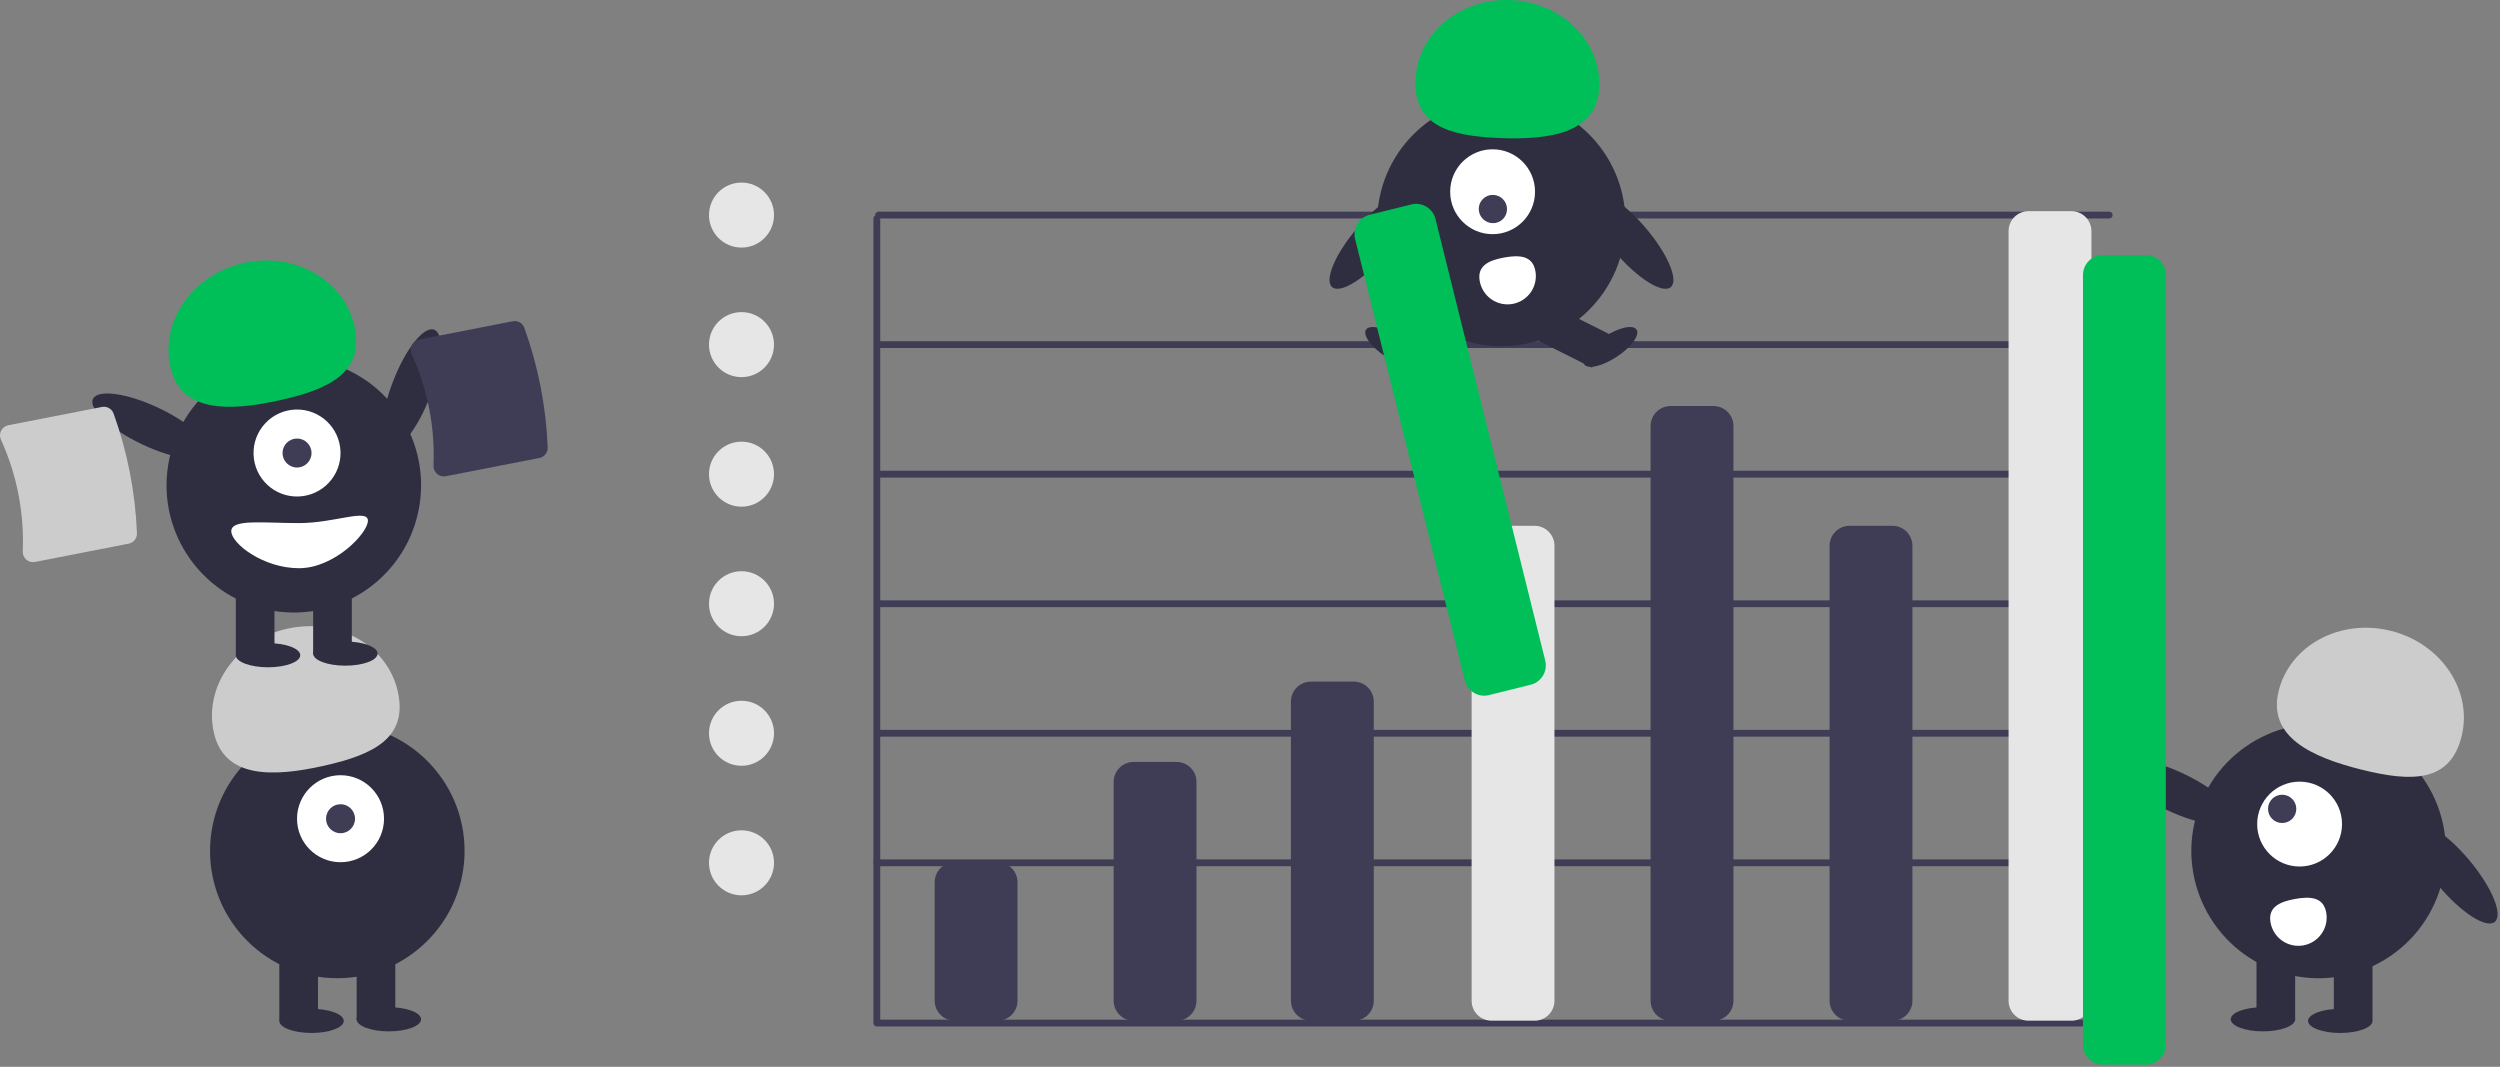 <svg width="846" height="361" viewBox="0 0 846 361" fill="none" xmlns="http://www.w3.org/2000/svg">
<rect x="0" y="0" width="846" height="361" fill="#808080" stroke="none"/>
<g clip-path="url(#clip0)">
<path d="M713.193 347.354H296.717C296.411 347.354 296.117 347.232 295.901 347.016C295.685 346.799 295.563 346.506 295.563 346.2V73.933C295.564 73.627 295.686 73.335 295.902 73.119C296.118 72.903 296.411 72.782 296.717 72.782C297.022 72.782 297.315 72.903 297.531 73.119C297.747 73.335 297.869 73.627 297.87 73.933V345.046H713.193C713.499 345.047 713.791 345.169 714.007 345.385C714.222 345.602 714.344 345.894 714.344 346.2C714.344 346.505 714.222 346.798 714.007 347.014C713.791 347.231 713.499 347.353 713.193 347.354Z" fill="#3F3D56"/>
<path d="M713.193 293.131H296.717C296.411 293.13 296.119 293.008 295.903 292.792C295.687 292.575 295.566 292.283 295.566 291.977C295.566 291.672 295.687 291.379 295.903 291.163C296.119 290.946 296.411 290.824 296.717 290.823H713.193C713.499 290.824 713.791 290.946 714.007 291.163C714.222 291.379 714.344 291.672 714.344 291.977C714.344 292.283 714.222 292.575 714.007 292.792C713.791 293.008 713.499 293.13 713.193 293.131Z" fill="#3F3D56"/>
<path d="M713.77 249.291H297.293C296.987 249.291 296.694 249.17 296.478 248.953C296.261 248.737 296.14 248.443 296.14 248.137C296.14 247.832 296.261 247.538 296.478 247.322C296.694 247.105 296.987 246.984 297.293 246.984H713.77C714.075 246.985 714.368 247.107 714.584 247.323C714.799 247.539 714.92 247.832 714.92 248.137C714.92 248.443 714.799 248.736 714.584 248.952C714.368 249.168 714.075 249.29 713.77 249.291Z" fill="#3F3D56"/>
<path d="M713.77 205.452H297.293C296.988 205.451 296.695 205.329 296.48 205.112C296.264 204.896 296.143 204.603 296.143 204.298C296.143 203.992 296.264 203.7 296.48 203.483C296.695 203.267 296.988 203.145 297.293 203.144H713.77C714.075 203.145 714.368 203.267 714.584 203.483C714.799 203.7 714.92 203.992 714.92 204.298C714.92 204.603 714.799 204.896 714.584 205.112C714.368 205.329 714.075 205.451 713.77 205.452Z" fill="#3F3D56"/>
<path d="M713.77 161.612H297.293C296.987 161.612 296.694 161.49 296.478 161.274C296.261 161.058 296.14 160.764 296.14 160.458C296.14 160.152 296.261 159.859 296.478 159.642C296.694 159.426 296.987 159.305 297.293 159.305H713.77C714.076 159.305 714.37 159.426 714.586 159.642C714.802 159.859 714.924 160.152 714.924 160.458C714.924 160.764 714.802 161.058 714.586 161.274C714.37 161.49 714.076 161.612 713.77 161.612Z" fill="#3F3D56"/>
<path d="M713.77 117.772H297.293C296.987 117.772 296.694 117.651 296.478 117.434C296.261 117.218 296.14 116.925 296.14 116.619C296.14 116.313 296.261 116.019 296.478 115.803C296.694 115.586 296.987 115.465 297.293 115.465H713.77C714.076 115.465 714.37 115.586 714.586 115.803C714.802 116.019 714.924 116.313 714.924 116.619C714.924 116.925 714.802 117.218 714.586 117.434C714.37 117.651 714.076 117.772 713.77 117.772Z" fill="#3F3D56"/>
<path d="M713.77 73.933H297.293C296.988 73.932 296.695 73.81 296.48 73.594C296.264 73.377 296.143 73.084 296.143 72.779C296.143 72.474 296.264 72.181 296.48 71.964C296.695 71.748 296.988 71.626 297.293 71.625H713.77C714.075 71.626 714.368 71.748 714.584 71.964C714.799 72.181 714.92 72.474 714.92 72.779C714.92 73.084 714.799 73.377 714.584 73.594C714.368 73.81 714.075 73.932 713.77 73.933Z" fill="#3F3D56"/>
<path d="M337.581 345.405H323.038C321.249 345.403 319.535 344.692 318.271 343.428C317.006 342.163 316.295 340.449 316.293 338.66V298.55C316.295 296.761 317.006 295.047 318.271 293.782C319.535 292.518 321.249 291.807 323.038 291.805H337.581C339.369 291.807 341.084 292.518 342.348 293.782C343.613 295.047 344.324 296.761 344.326 298.55V338.66C344.324 340.449 343.613 342.163 342.348 343.428C341.084 344.692 339.369 345.403 337.581 345.405Z" fill="#3F3D56"/>
<path d="M398.149 345.405H383.606C381.817 345.403 380.103 344.692 378.838 343.428C377.574 342.163 376.863 340.449 376.861 338.66V264.587C376.863 262.799 377.574 261.084 378.838 259.82C380.103 258.555 381.817 257.844 383.606 257.842H398.149C399.937 257.844 401.652 258.555 402.916 259.82C404.181 261.084 404.892 262.799 404.894 264.587V338.66C404.892 340.449 404.181 342.163 402.916 343.428C401.652 344.692 399.937 345.403 398.149 345.405Z" fill="#3F3D56"/>
<path d="M519.285 345.405H504.742C502.953 345.403 501.239 344.692 499.974 343.428C498.71 342.163 497.999 340.449 497.997 338.66V184.672C497.999 182.884 498.71 181.169 499.974 179.905C501.239 178.641 502.953 177.929 504.742 177.927H519.285C521.073 177.929 522.788 178.641 524.052 179.905C525.316 181.169 526.028 182.884 526.03 184.672V338.66C526.028 340.449 525.316 342.163 524.052 343.428C522.788 344.692 521.073 345.403 519.285 345.405Z" fill="#E6E6E6"/>
<path d="M458.14 345.405H443.597C441.808 345.403 440.094 344.692 438.83 343.428C437.565 342.163 436.854 340.449 436.852 338.66V237.405C436.854 235.617 437.565 233.902 438.83 232.638C440.094 231.373 441.808 230.662 443.597 230.66H458.14C459.928 230.662 461.643 231.373 462.907 232.638C464.172 233.902 464.883 235.617 464.885 237.405V338.66C464.883 340.449 464.172 342.163 462.907 343.428C461.643 344.692 459.928 345.403 458.14 345.405Z" fill="#3F3D56"/>
<path d="M579.853 345.405H565.309C563.521 345.403 561.807 344.692 560.542 343.428C559.278 342.163 558.566 340.449 558.564 338.66V144.144C558.566 142.356 559.278 140.641 560.542 139.377C561.807 138.112 563.521 137.401 565.309 137.399H579.853C581.641 137.401 583.356 138.112 584.62 139.377C585.885 140.641 586.596 142.356 586.598 144.144V338.66C586.596 340.449 585.885 342.163 584.62 343.428C583.356 344.692 581.641 345.403 579.853 345.405Z" fill="#3F3D56"/>
<path d="M640.421 345.405H625.877C624.089 345.403 622.375 344.692 621.11 343.428C619.846 342.163 619.134 340.449 619.132 338.66V184.672C619.134 182.884 619.846 181.169 621.11 179.905C622.375 178.641 624.089 177.929 625.877 177.927H640.421C642.209 177.929 643.924 178.641 645.188 179.905C646.453 181.169 647.164 182.884 647.166 184.672V338.66C647.164 340.449 646.453 342.163 645.188 343.428C643.924 344.692 642.209 345.403 640.421 345.405Z" fill="#3F3D56"/>
<path d="M700.989 345.405H686.445C684.657 345.403 682.943 344.692 681.678 343.428C680.414 342.163 679.702 340.449 679.7 338.66V78.198C679.702 76.409 680.414 74.695 681.678 73.43C682.943 72.166 684.657 71.455 686.445 71.453H700.989C702.777 71.455 704.491 72.166 705.756 73.43C707.02 74.695 707.732 76.409 707.734 78.198V338.66C707.732 340.449 707.02 342.163 705.756 343.428C704.491 344.692 702.777 345.403 700.989 345.405Z" fill="#E6E6E6"/>
<path d="M508.038 117.171C531.241 117.171 550.05 98.361 550.05 75.159C550.05 51.956 531.241 33.146 508.038 33.146C484.835 33.146 466.025 51.956 466.025 75.159C466.025 98.361 484.835 117.171 508.038 117.171Z" fill="#2F2E41"/>
<path d="M492.062 102.761L471.615 113.001L477.33 124.413L497.777 114.173L492.062 102.761Z" fill="#2F2E41"/>
<path d="M480.026 123.255C481.238 121.416 478.246 117.303 473.342 114.07C468.438 110.837 463.479 109.706 462.267 111.545C461.054 113.384 464.047 117.496 468.951 120.73C473.855 123.963 478.813 125.094 480.026 123.255Z" fill="#2F2E41"/>
<path d="M524.014 102.761L518.299 114.173L538.746 124.413L544.461 113.001L524.014 102.761Z" fill="#2F2E41"/>
<path d="M547.125 120.73C552.029 117.496 555.022 113.384 553.809 111.545C552.597 109.706 547.638 110.836 542.734 114.07C537.83 117.303 534.837 121.416 536.05 123.255C537.262 125.094 542.221 123.963 547.125 120.73Z" fill="#2F2E41"/>
<path d="M505.097 79.241C513.027 79.241 519.455 72.812 519.455 64.882C519.455 56.952 513.027 50.524 505.097 50.524C497.167 50.524 490.738 56.952 490.738 64.882C490.738 72.812 497.167 79.241 505.097 79.241Z" fill="white"/>
<path d="M508.589 74.13C510.451 72.268 510.44 69.24 508.565 67.365C506.691 65.491 503.662 65.48 501.801 67.341C499.94 69.203 499.95 72.231 501.825 74.106C503.699 75.98 506.728 75.991 508.589 74.13Z" fill="#3F3D56"/>
<path d="M541.18 29.454C541.811 13.9 528.407 0.726 511.239 0.029C494.071 -0.668 479.642 11.375 479.01 26.928C478.378 42.482 490.312 46.016 507.48 46.713C524.647 47.411 540.548 45.007 541.18 29.454Z" fill="#00BF59"/>
<path d="M565.397 97.158C568.16 94.785 564.274 85.726 556.717 76.924C549.161 68.121 540.794 62.908 538.031 65.281C535.268 67.653 539.153 76.712 546.71 85.515C554.267 94.317 562.633 99.53 565.397 97.158Z" fill="#2F2E41"/>
<path d="M469.483 85.515C477.04 76.712 480.926 67.653 478.162 65.281C475.399 62.908 467.033 68.121 459.476 76.924C451.919 85.726 448.033 94.785 450.797 97.158C453.56 99.53 461.926 94.317 469.483 85.515Z" fill="#2F2E41"/>
<path d="M519.577 91.715C519.802 92.952 519.781 94.221 519.516 95.45C519.25 96.678 518.746 97.843 518.03 98.877C517.315 99.91 516.403 100.793 515.347 101.474C514.29 102.156 513.11 102.622 511.873 102.847C510.637 103.072 509.368 103.052 508.139 102.787C506.91 102.521 505.746 102.017 504.712 101.301C503.678 100.586 502.795 99.674 502.114 98.618C501.433 97.561 500.966 96.381 500.741 95.144L500.738 95.126C499.796 89.923 503.818 88.083 509.02 87.141C514.223 86.199 518.635 86.513 519.577 91.715Z" fill="white"/>
<path d="M844.253 311.945C847.116 309.549 843.247 300.214 835.613 291.095C827.978 281.976 819.468 276.527 816.605 278.924C813.743 281.321 817.611 290.656 825.246 299.774C832.881 308.893 841.391 314.342 844.253 311.945Z" fill="#2F2E41"/>
<path d="M825.48 301.576C833.001 279.011 820.806 254.621 798.241 247.1C775.676 239.578 751.287 251.773 743.765 274.338C736.243 296.903 748.438 321.293 771.003 328.814C793.568 336.336 817.958 324.141 825.48 301.576Z" fill="#2F2E41"/>
<path d="M802.851 321.756H789.767V345.198H802.851V321.756Z" fill="#2F2E41"/>
<path d="M776.684 321.756H763.6V345.198H776.684V321.756Z" fill="#2F2E41"/>
<path d="M791.948 349.559C797.97 349.559 802.851 347.729 802.851 345.471C802.851 343.213 797.97 341.382 791.948 341.382C785.926 341.382 781.045 343.213 781.045 345.471C781.045 347.729 785.926 349.559 791.948 349.559Z" fill="#2F2E41"/>
<path d="M765.78 349.014C771.802 349.014 776.684 347.184 776.684 344.926C776.684 342.667 771.802 340.837 765.78 340.837C759.759 340.837 754.877 342.667 754.877 344.926C754.877 347.184 759.759 349.014 765.78 349.014Z" fill="#2F2E41"/>
<path d="M771.099 233.82C774.945 218.333 791.92 209.219 809.014 213.464C826.108 217.708 836.848 233.704 833.003 249.191C829.157 264.678 816.399 264.728 799.305 260.483C782.211 256.239 767.254 249.307 771.099 233.82Z" fill="#CCCCCC"/>
<path d="M755.57 277.201C757.17 273.828 749.756 266.962 739.011 261.865C728.266 256.769 718.258 255.372 716.658 258.745C715.058 262.119 722.472 268.985 733.217 274.081C743.963 279.178 753.97 280.574 755.57 277.201Z" fill="#2F2E41"/>
<path d="M778.184 293.228C786.114 293.228 792.542 286.799 792.542 278.869C792.542 270.939 786.114 264.511 778.184 264.511C770.254 264.511 763.825 270.939 763.825 278.869C763.825 286.799 770.254 293.228 778.184 293.228Z" fill="white"/>
<path d="M772.282 278.509C774.926 278.509 777.068 276.366 777.068 273.723C777.068 271.079 774.926 268.936 772.282 268.936C769.639 268.936 767.496 271.079 767.496 273.723C767.496 276.366 769.639 278.509 772.282 278.509Z" fill="#3F3D56"/>
<path d="M787.191 308.785C787.644 311.282 787.086 313.856 785.642 315.942C784.197 318.028 781.983 319.455 779.486 319.91C776.99 320.364 774.415 319.809 772.328 318.366C770.241 316.923 768.812 314.71 768.356 312.214L768.352 312.195C767.41 306.993 771.433 305.152 776.635 304.21C781.837 303.269 786.249 303.583 787.191 308.785Z" fill="white"/>
<path d="M726.164 360.271H711.621C709.832 360.269 708.118 359.558 706.853 358.293C705.589 357.029 704.878 355.314 704.876 353.526V93.063C704.878 91.275 705.589 89.56 706.853 88.296C708.118 87.031 709.832 86.32 711.621 86.318H726.164C727.952 86.32 729.667 87.031 730.931 88.296C732.196 89.56 732.907 91.275 732.909 93.063V353.526C732.907 355.314 732.196 357.029 730.931 358.293C729.667 359.558 727.952 360.269 726.164 360.271Z" fill="#00BF59"/>
<path d="M114.144 331.024C137.93 331.024 157.212 311.742 157.212 287.957C157.212 264.171 137.93 244.889 114.144 244.889C90.359 244.889 71.077 264.171 71.077 287.957C71.077 311.742 90.359 331.024 114.144 331.024Z" fill="#2F2E41"/>
<path d="M107.602 321.756H94.519V345.198H107.602V321.756Z" fill="#2F2E41"/>
<path d="M133.77 321.756H120.686V345.198H133.77V321.756Z" fill="#2F2E41"/>
<path d="M105.422 349.559C111.443 349.559 116.325 347.729 116.325 345.471C116.325 343.213 111.443 341.382 105.422 341.382C99.4 341.382 94.519 343.213 94.519 345.471C94.519 347.729 99.4 349.559 105.422 349.559Z" fill="#2F2E41"/>
<path d="M131.589 349.014C137.611 349.014 142.492 347.184 142.492 344.926C142.492 342.667 137.611 340.837 131.589 340.837C125.568 340.837 120.686 342.667 120.686 344.926C120.686 347.184 125.568 349.014 131.589 349.014Z" fill="#2F2E41"/>
<path d="M115.235 291.773C123.364 291.773 129.954 285.183 129.954 277.054C129.954 268.924 123.364 262.334 115.235 262.334C107.105 262.334 100.515 268.924 100.515 277.054C100.515 285.183 107.105 291.773 115.235 291.773Z" fill="white"/>
<path d="M115.235 281.96C117.944 281.96 120.141 279.763 120.141 277.054C120.141 274.344 117.944 272.147 115.235 272.147C112.525 272.147 110.328 274.344 110.328 277.054C110.328 279.763 112.525 281.96 115.235 281.96Z" fill="#3F3D56"/>
<path d="M72.367 247.905C68.89 232.332 80.006 216.595 97.196 212.757C114.386 208.918 131.14 218.432 134.618 234.006C138.095 249.579 126.703 255.323 109.513 259.162C92.323 263 75.845 263.479 72.367 247.905Z" fill="#CCCCCC"/>
<path d="M145.547 134.098C149.793 122.989 150.408 112.903 146.92 111.57C143.433 110.237 137.164 118.162 132.918 129.271C128.672 140.38 128.057 150.466 131.544 151.799C135.031 153.132 141.301 145.207 145.547 134.098Z" fill="#2F2E41"/>
<path d="M141.936 171.105C145.746 147.627 129.802 125.505 106.324 121.695C82.845 117.885 60.724 133.829 56.914 157.308C53.104 180.786 69.048 202.908 92.526 206.718C116.005 210.528 138.126 194.583 141.936 171.105Z" fill="#2F2E41"/>
<path d="M92.883 198.006H79.799V221.448H92.883V198.006Z" fill="#2F2E41"/>
<path d="M119.051 198.006H105.967V221.448H119.051V198.006Z" fill="#2F2E41"/>
<path d="M90.703 225.809C96.724 225.809 101.606 223.978 101.606 221.72C101.606 219.462 96.724 217.632 90.703 217.632C84.681 217.632 79.799 219.462 79.799 221.72C79.799 223.978 84.681 225.809 90.703 225.809Z" fill="#2F2E41"/>
<path d="M116.87 225.264C122.892 225.264 127.773 223.433 127.773 221.175C127.773 218.917 122.892 217.086 116.87 217.086C110.848 217.086 105.967 218.917 105.967 221.175C105.967 223.433 110.848 225.264 116.87 225.264Z" fill="#2F2E41"/>
<path d="M100.948 168.016C109.073 167.777 115.467 160.997 115.228 152.871C114.989 144.745 108.209 138.352 100.083 138.59C91.957 138.829 85.564 145.61 85.802 153.736C86.041 161.861 92.822 168.255 100.948 168.016Z" fill="white"/>
<path d="M100.515 158.21C103.225 158.21 105.422 156.013 105.422 153.303C105.422 150.593 103.225 148.397 100.515 148.397C97.805 148.397 95.609 150.593 95.609 153.303C95.609 156.013 97.805 158.21 100.515 158.21Z" fill="#3F3D56"/>
<path d="M57.648 124.155C54.171 108.581 65.287 92.844 82.477 89.006C99.667 85.168 116.421 94.681 119.899 110.255C123.376 125.829 111.984 131.573 94.794 135.411C77.604 139.249 61.126 139.729 57.648 124.155Z" fill="#00BF59"/>
<path d="M70.373 153.451C71.973 150.077 64.559 143.211 53.814 138.115C43.068 133.019 33.06 131.622 31.46 134.995C29.861 138.368 37.275 145.234 48.02 150.331C58.765 155.427 68.773 156.824 70.373 153.451Z" fill="#2F2E41"/>
<path d="M78.27 179.743C78.27 183.958 89.124 192.282 101.167 192.282C113.21 192.282 124.502 180.415 124.502 176.2C124.502 171.985 113.21 177.017 101.167 177.017C89.124 177.017 78.27 175.528 78.27 179.743Z" fill="white"/>
<path d="M517.987 231.712L503.873 235.22C502.137 235.649 500.302 235.372 498.77 234.45C497.238 233.528 496.134 232.036 495.701 230.301L458.563 80.858C458.134 79.122 458.411 77.286 459.333 75.754C460.255 74.222 461.747 73.118 463.482 72.685L477.596 69.178C479.332 68.749 481.168 69.025 482.7 69.948C484.232 70.87 485.336 72.362 485.769 74.097L522.906 223.54C523.336 225.276 523.059 227.111 522.137 228.643C521.214 230.175 519.722 231.279 517.987 231.712Z" fill="#00BF59"/>
<path d="M182.536 154.975L150.835 161.164C150.322 161.265 149.792 161.249 149.286 161.115C148.78 160.981 148.311 160.734 147.915 160.391C147.511 160.045 147.191 159.611 146.981 159.122C146.77 158.633 146.673 158.103 146.698 157.571C147.239 144.572 144.712 131.627 139.322 119.785C139.099 119.302 138.989 118.774 139.001 118.242C139.012 117.71 139.145 117.188 139.389 116.715C139.627 116.249 139.969 115.843 140.387 115.529C140.806 115.214 141.291 115 141.805 114.901L173.506 108.713C174.316 108.556 175.156 108.692 175.875 109.097C176.595 109.502 177.147 110.148 177.434 110.922C182.124 123.949 184.792 137.617 185.346 151.451C185.371 152.276 185.102 153.083 184.587 153.728C184.073 154.374 183.346 154.816 182.536 154.975Z" fill="#3F3D56"/>
<path d="M43.536 183.975L11.835 190.164C11.322 190.265 10.792 190.249 10.286 190.115C9.78 189.981 9.311 189.734 8.915 189.391C8.511 189.045 8.191 188.611 7.98 188.122C7.77 187.633 7.673 187.103 7.698 186.571C8.239 173.572 5.712 160.627 0.322 148.785C0.099 148.302 -0.011 147.774 0.001 147.242C0.012 146.71 0.145 146.188 0.389 145.715C0.627 145.249 0.969 144.843 1.387 144.529C1.806 144.214 2.29 144 2.805 143.901L34.506 137.713C35.316 137.556 36.156 137.692 36.875 138.097C37.595 138.502 38.147 139.148 38.434 139.922C43.124 152.949 45.792 166.617 46.346 180.451C46.37 181.276 46.102 182.083 45.587 182.728C45.073 183.374 44.346 183.816 43.536 183.975Z" fill="#CCCCCC"/>
<path d="M250.924 83.779C256.999 83.779 261.924 78.854 261.924 72.779C261.924 66.704 256.999 61.779 250.924 61.779C244.849 61.779 239.924 66.704 239.924 72.779C239.924 78.854 244.849 83.779 250.924 83.779Z" fill="#E6E6E6"/>
<path d="M250.924 127.619C256.999 127.619 261.924 122.694 261.924 116.619C261.924 110.543 256.999 105.619 250.924 105.619C244.849 105.619 239.924 110.543 239.924 116.619C239.924 122.694 244.849 127.619 250.924 127.619Z" fill="#E6E6E6"/>
<path d="M250.924 171.458C256.999 171.458 261.924 166.533 261.924 160.458C261.924 154.383 256.999 149.458 250.924 149.458C244.849 149.458 239.924 154.383 239.924 160.458C239.924 166.533 244.849 171.458 250.924 171.458Z" fill="#E6E6E6"/>
<path d="M250.924 215.298C256.999 215.298 261.924 210.373 261.924 204.298C261.924 198.223 256.999 193.298 250.924 193.298C244.849 193.298 239.924 198.223 239.924 204.298C239.924 210.373 244.849 215.298 250.924 215.298Z" fill="#E6E6E6"/>
<path d="M250.924 259.138C256.999 259.138 261.924 254.213 261.924 248.138C261.924 242.062 256.999 237.138 250.924 237.138C244.849 237.138 239.924 242.062 239.924 248.138C239.924 254.213 244.849 259.138 250.924 259.138Z" fill="#E6E6E6"/>
<path d="M250.924 302.977C256.999 302.977 261.924 298.052 261.924 291.977C261.924 285.902 256.999 280.977 250.924 280.977C244.849 280.977 239.924 285.902 239.924 291.977C239.924 298.052 244.849 302.977 250.924 302.977Z" fill="#E6E6E6"/>
</g>
<defs>
<clipPath id="clip0">
<rect width="845.197" height="360.271" fill="white"/>
</clipPath>
</defs>
</svg>
